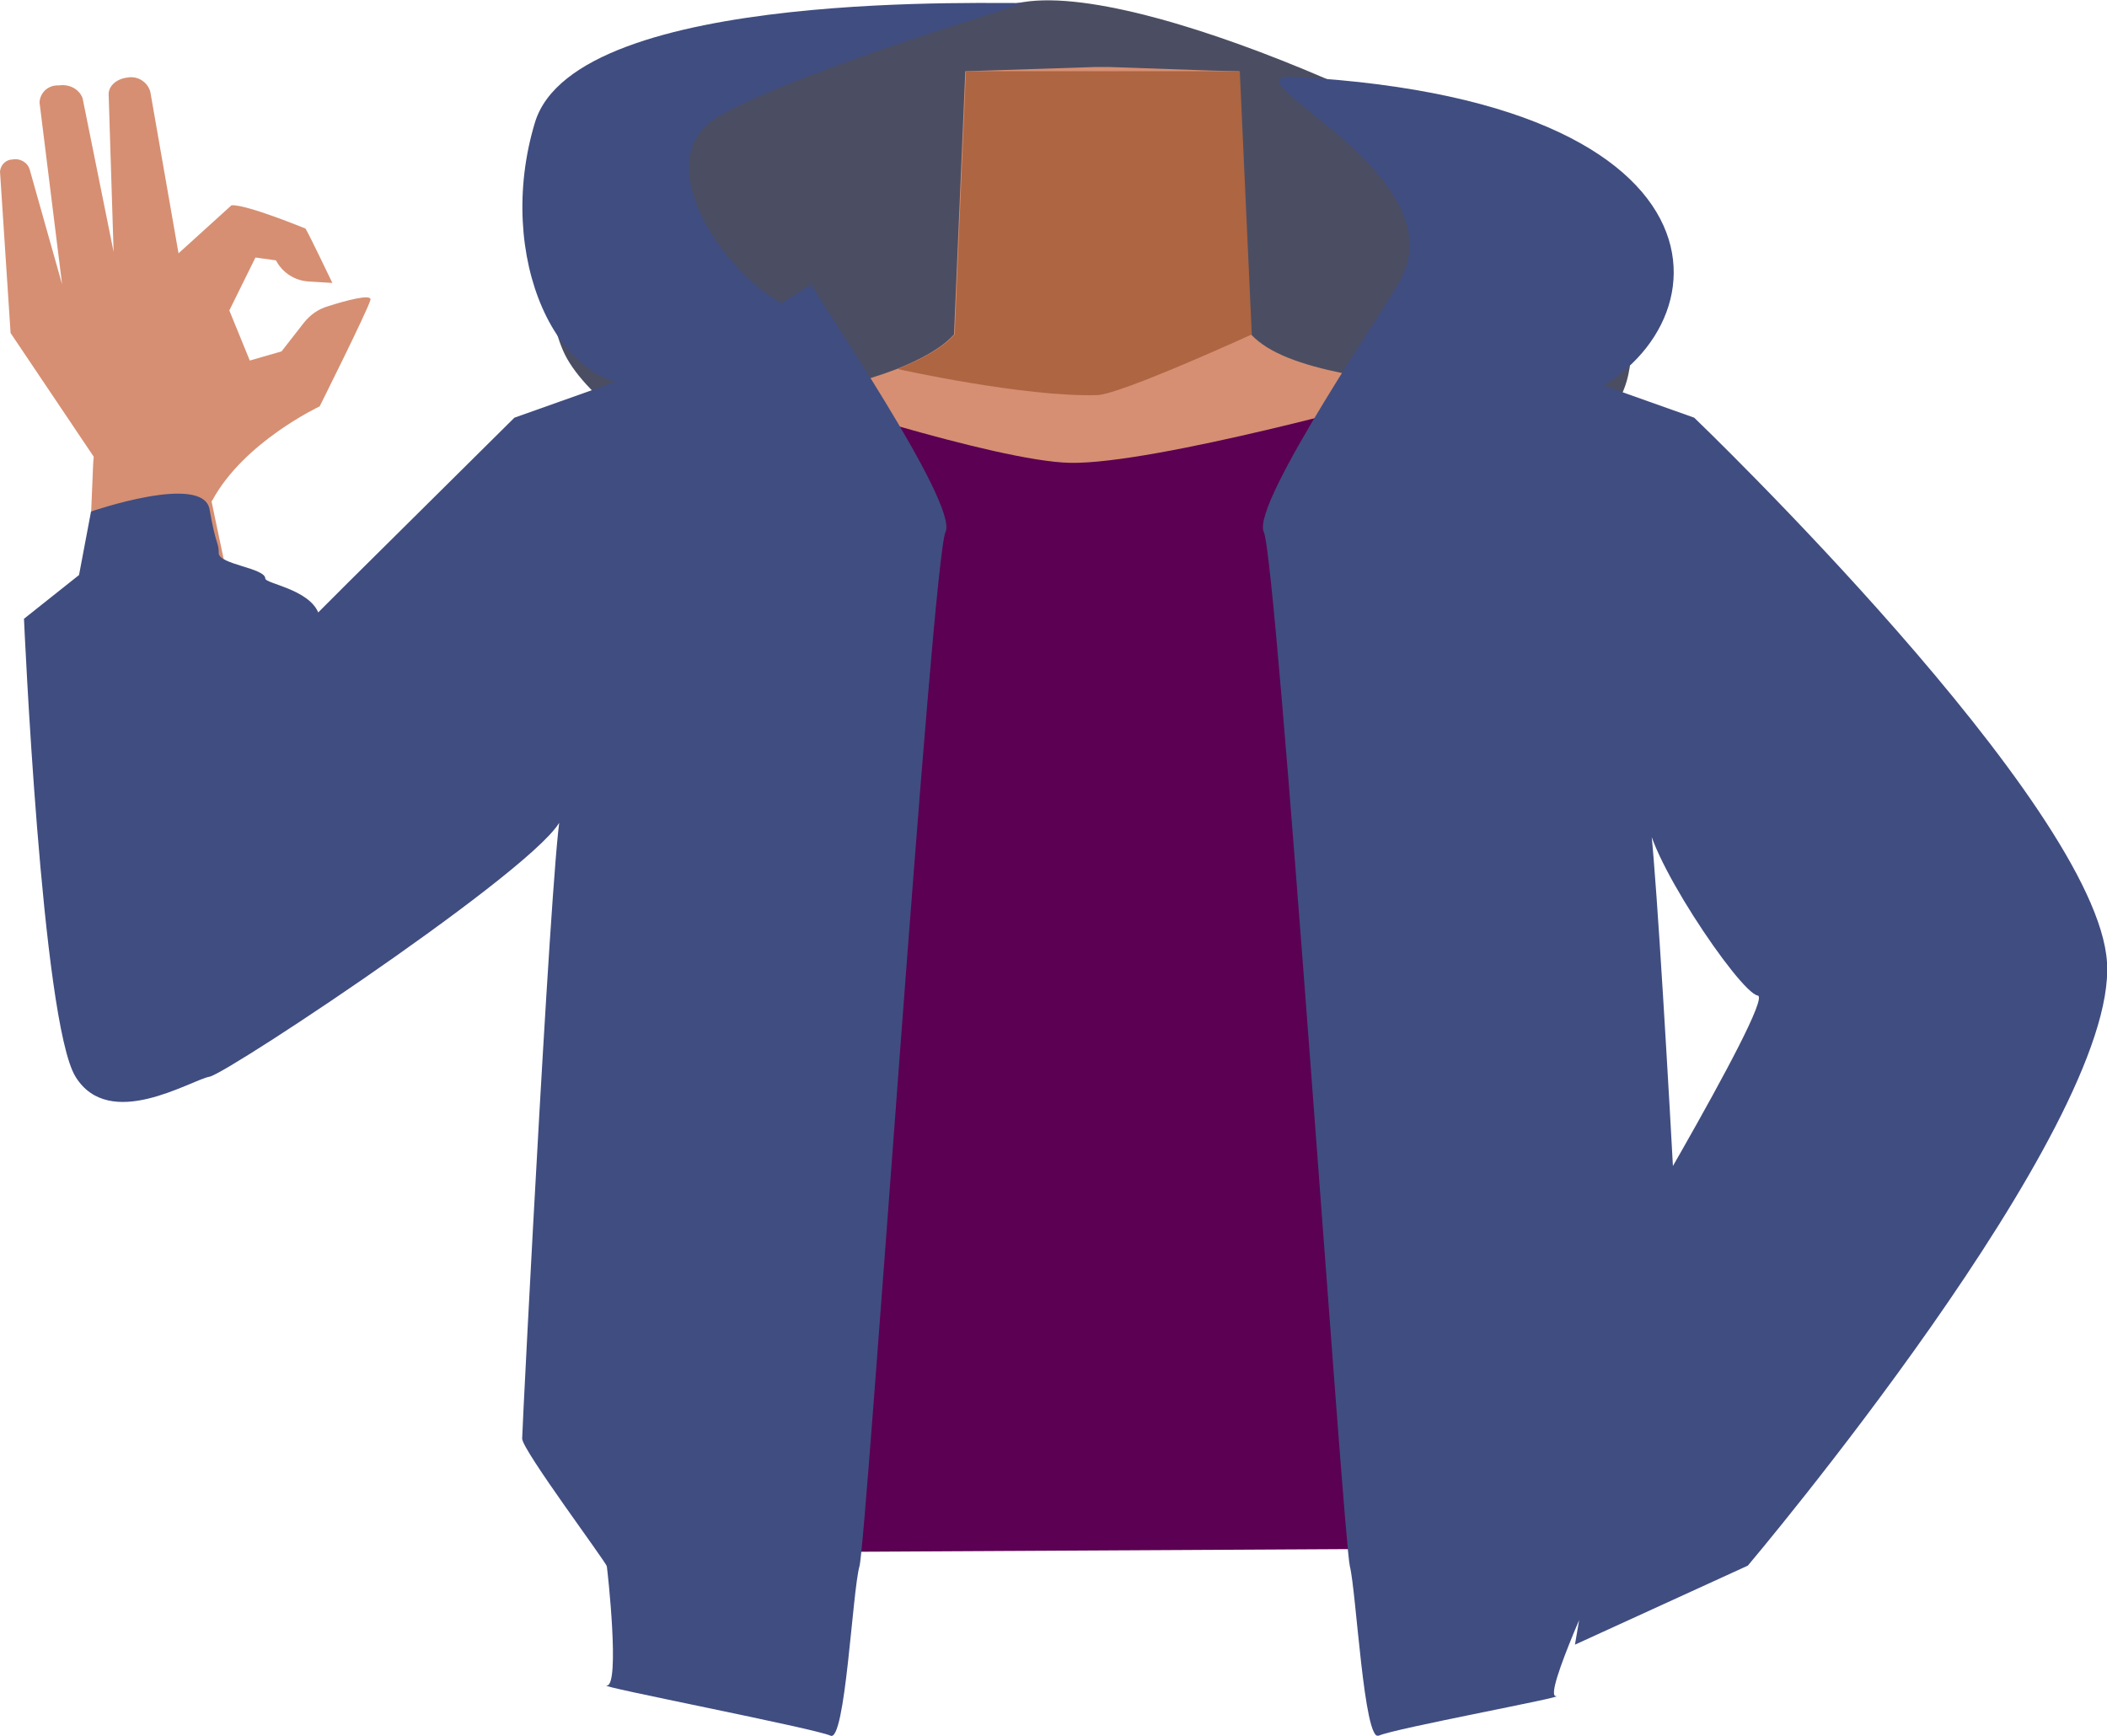 <?xml version="1.0" encoding="utf-8"?>
<!-- Generator: Adobe Illustrator 26.0.1, SVG Export Plug-In . SVG Version: 6.00 Build 0)  -->
<svg version="1.1" id="Calque_1" xmlns="http://www.w3.org/2000/svg" xmlns:xlink="http://www.w3.org/1999/xlink" x="0px" y="0px"
	 viewBox="0 0 298.6 246" style="enable-background:new 0 0 298.6 246;" xml:space="preserve">
<style type="text/css">
	.st0{fill:#D68F72;}
	.st1{fill:#AD6542;}
	.st2{fill:#4B4E62;}
	.st3{fill:#404D80;}
	.st4{fill:#5B0052;}
</style>
<g id="Calque_1_00000060738885625624893570000007158957467169640113_">
	<g id="Calque_12">
		<path class="st0" d="M228.2,94.1c0,0-0.1,3.9-9.3,10c-10.9,7.3-6.9,21.4-8.4,28.7c-1,4.9-9.9,17.3-13.7,16.6
			c-10.8-2-16.9-16.2-26.7-20.4c-5.7-2.4-8.2-4.7-13.7-2c-5.5-2.8-8-0.5-13.7,2c-9.8,4.2-15.8,18.5-26.7,20.4
			c-3.9,0.7-12.7-11.7-13.7-16.6c-1.5-7.3,2.5-21.4-8.4-28.7c-9.2-6.1-11.6-11-11.6-11c-7-17.1-6.1-26.7,3.9-29.7
			c10-3,29.4-7,38.6-10.1c4.7-1.6,8.5-3.4,10.6-5.8l1.6-37.3l18.3-0.6h2.2l14.3,0.5l4,0.1l0.7,15.7l0.6,12.9v0.5l0.4,8.2
			c0.4,0.5,0.9,0.9,1.5,1.3c2.7,2,6.8,3.2,11.6,4.2c6.5,1.3,30.5,8,37.8,9.4c3.1,0.6-2.8-0.9,0,0C238.2,65.3,235.2,77,228.2,94.1z"
			/>
		<path class="st1" d="M178.9,48.7c-5.4,4.2-18.8,11.4-21.3,12.6c-8.2,3.9-28.3-5-32.8-8.1c4.7-1.6,8.5-3.4,10.6-5.8l1.6-37.3h38.8
			l1.2,28.5v0.5l0.4,8.2C177.8,47.8,178.3,48.3,178.9,48.7z"/>
	</g>
</g>
<g id="Calque_9">
	<path class="st2" d="M123,78.5c-2.2,0.3-37.9-16.5-43.2-28.8s0.4-30.3,22.1-33.4c0,0,24.6-13,43.1-16s69.2,21.3,79,31.4
		s9.9,28.5-1.8,29.7s-23.4,10.8-43.6,11.8S123,78.5,123,78.5z"/>
	<path class="st3" d="M115.4,44.4c-8.9,0-25.7-21.1-13.4-28c12.3-6.9,45-16.3,43.1-16S81.6-2,75.8,17.4C70.1,36.3,78.9,56,92,54.6
		S115.4,44.4,115.4,44.4z"/>
	<path class="st3" d="M183.6,10.9c-11.5-0.6,24.1,13.9,14.5,29.4s2.2,23.3,23,17.1C244.3,50.4,250.5,14.6,183.6,10.9z"/>
	<path class="st0" d="M244.3,91.4c-4,9.8-16.2,6.5-25.5,12.7c-10.9,7.3-6.9,21.4-8.4,28.7c-1,4.9-9.9,17.3-13.7,16.6
		c-10.8-2-16.9-16.2-26.7-20.4c-5.7-2.4-8.2-4.7-13.7-2c-5.5-2.8-8-0.5-13.7,2c-9.8,4.2-15.8,18.5-26.7,20.4
		c-3.9,0.7-12.7-11.7-13.7-16.6c-1.5-7.3,2.5-21.4-8.4-28.7c-9.2-6.1-21.4-2.9-25.5-12.7c-7-17.1,14.5-27,24.4-30
		c11-3.3,25-5.5,34.4-9.1c3.5-1.4,6.4-3,8.1-4.9l1.6-37.3l18.3-0.6h2.2l14.3,0.5l4,0.1l0.7,15.7l0.6,12.9l0.4,8.7
		c2.5,2.7,7.2,4.3,13,5.5c6.5,1.3,14.2,2.1,21.5,3.5c3,0.5,6,1.2,9,2.1C230.9,61.5,251.3,74.3,244.3,91.4z"/>
	<path class="st1" d="M177.4,47.4c0,0-18.6,8.5-21.9,8.6c-10.4,0.3-28.3-3.7-28.3-3.7c3.5-1.4,6.4-3,8.1-4.9l1.6-37.3h38.8l1.3,28.5
		L177.4,47.4z"/>
	<path class="st0" d="M201,77.5c1.6,17.1,14.8,20.8,21.9,26.4c11.3,8.8,25.7,32.8,34.3,43.2c4.1,4.9,15.8,15.2,25.5,10.1l0,0
		c12.1-7,6.3-18.1,3-23.1c-6.8-10.2-25.3-30.4-30.1-41.3c-3.6-8.1-5-16.7-19.3-25.2c0,0-13.9-9.3-25.7-4.8
		C203,65.5,200.3,70.4,201,77.5L201,77.5z"/>
	<path class="st0" d="M280.2,135.5c13.4,5.4,9.9,14.6,7.7,19.2c-2.3,5-37.9,48.2-46.9,60.3c-5.1,6.8-7.6,10.6-13.1,8.6
		c-5-1.8-4.9-5.6-1.8-12.8c15.8-36.8,15.8-43.2,31.8-68.6C264.7,131.3,276.8,134.1,280.2,135.5z"/>
	<path class="st0" d="M111.1,81.7c-4.3,16.8-18,19.2-25.9,24c-12.6,7.7-33.2,22.5-43.6,31.9c-4.9,4.4-14.9,5.5-23.6-0.6l0.4,15
		c-10.6-8.2-2.9-18.6,1.3-23.2c8.6-9.4,28.3-26.9,34.9-37.2c4.9-7.7,7.6-16.1,23.1-23.2c0,0,15.3-7.9,26.2-2.3
		C111,69.7,112.9,74.8,111.1,81.7z"/>
	<path class="st0" d="M26.3,146.5c15-0.9,16.1-5.4,16.5-10.3c0.3-5.3-11.1-56.1-13.8-70c-1.5-7.8-2-12-8.1-11.8
		c-5.5,0.2-7.6,8.2-7.7,11.4c-1.5,34.6-1.5,42.8-0.9,73.8C12.5,154.5,22.5,146.7,26.3,146.5z"/>
	<path class="st0" d="M43.1,45.7c0.9-1.1,2-1.9,3.4-2.3c2.5-0.8,6.2-1.8,6-0.9c-0.4,1.5-7.2,15.1-7.2,15.1s-10.7,5-15.2,13.3
		c-1,1.8-15.1,0.7-15.1,0.7l-1-5.8L1.5,47.2L0,24.3c0.1-1,0.9-1.7,1.8-1.7l0,0c1-0.2,2.1,0.4,2.4,1.4l4.6,16.3L5.6,14.5
		c0.1-1.4,1.2-2.4,2.6-2.4h0.2c1.4-0.2,2.8,0.5,3.3,1.8l4.4,21.8l-0.7-22.2c-0.1-1.2,1-2.3,2.6-2.5l0,0c1.5-0.3,2.9,0.6,3.3,2
		l4,22.9l7.5-6.8c2-0.2,10.5,3.3,10.5,3.3c0.5,0.8,3.8,7.7,3.8,7.7l-3.3-0.2c-1.8-0.1-3.4-1-4.4-2.5l-0.3-0.5l-2.9-0.4L32.5,44
		l2.9,7.1l4.5-1.3L43.1,45.7z"/>
	<path class="st4" d="M46.3,94l36.4,16l7.2,2.8v107.3l129.9-0.7l-5.6-112.1l10.7,2.6l42.6-3.6l-31.2-40.7l-37.9-9.5
		c0,0-34.7,9.7-46.7,9.5c-10.7-0.2-41-10.3-41-10.3L74.2,65.4L46.3,94"/>
	<path class="st3" d="M115,40.3c0.6,1.6,20.9,31.1,19,35.1S122.8,218.5,121.8,222s-2,25-4.1,24s-33.6-7.1-31.7-7.1s0.1-16.3,0-16.9
		s-12-16.5-12-18.1s4.7-93,5.6-88.4s-47.2,36.6-49.9,37.1s-14.2,7.8-19,0S3.4,87.7,3.4,87.7l7.8-6.2l1.7-9c0,0,15.9-5.5,16.8-0.3
		s1.3,4.6,1.3,6.2s6.6,2.1,6.6,3.6c0,0.7,6.1,1.5,7.5,4.8l0,0l4.3-4.3l23.5-23.3l27.6-9.8L115,40.3z"/>
	<path class="st3" d="M198.1,40.3c-0.6,1.6-20.9,31.1-19,35.1s11.3,143.1,12.2,146.6s2,25,4.1,24s27-5.6,25.1-5.6s6.5-17.9,6.6-18.5
		s12-16.5,12-18.1s-4.7-93-5.6-88.4s13,25.3,15.6,25.7s-24.8,45.8-20,38s-5.9,54-5.9,54l24.5-11.2c0,0,52.4-62,50.9-85.5
		c-1.4-22.4-58.5-77.2-58.5-77.2l-27.6-9.8L198.1,40.3z"/>
</g>
</svg>
